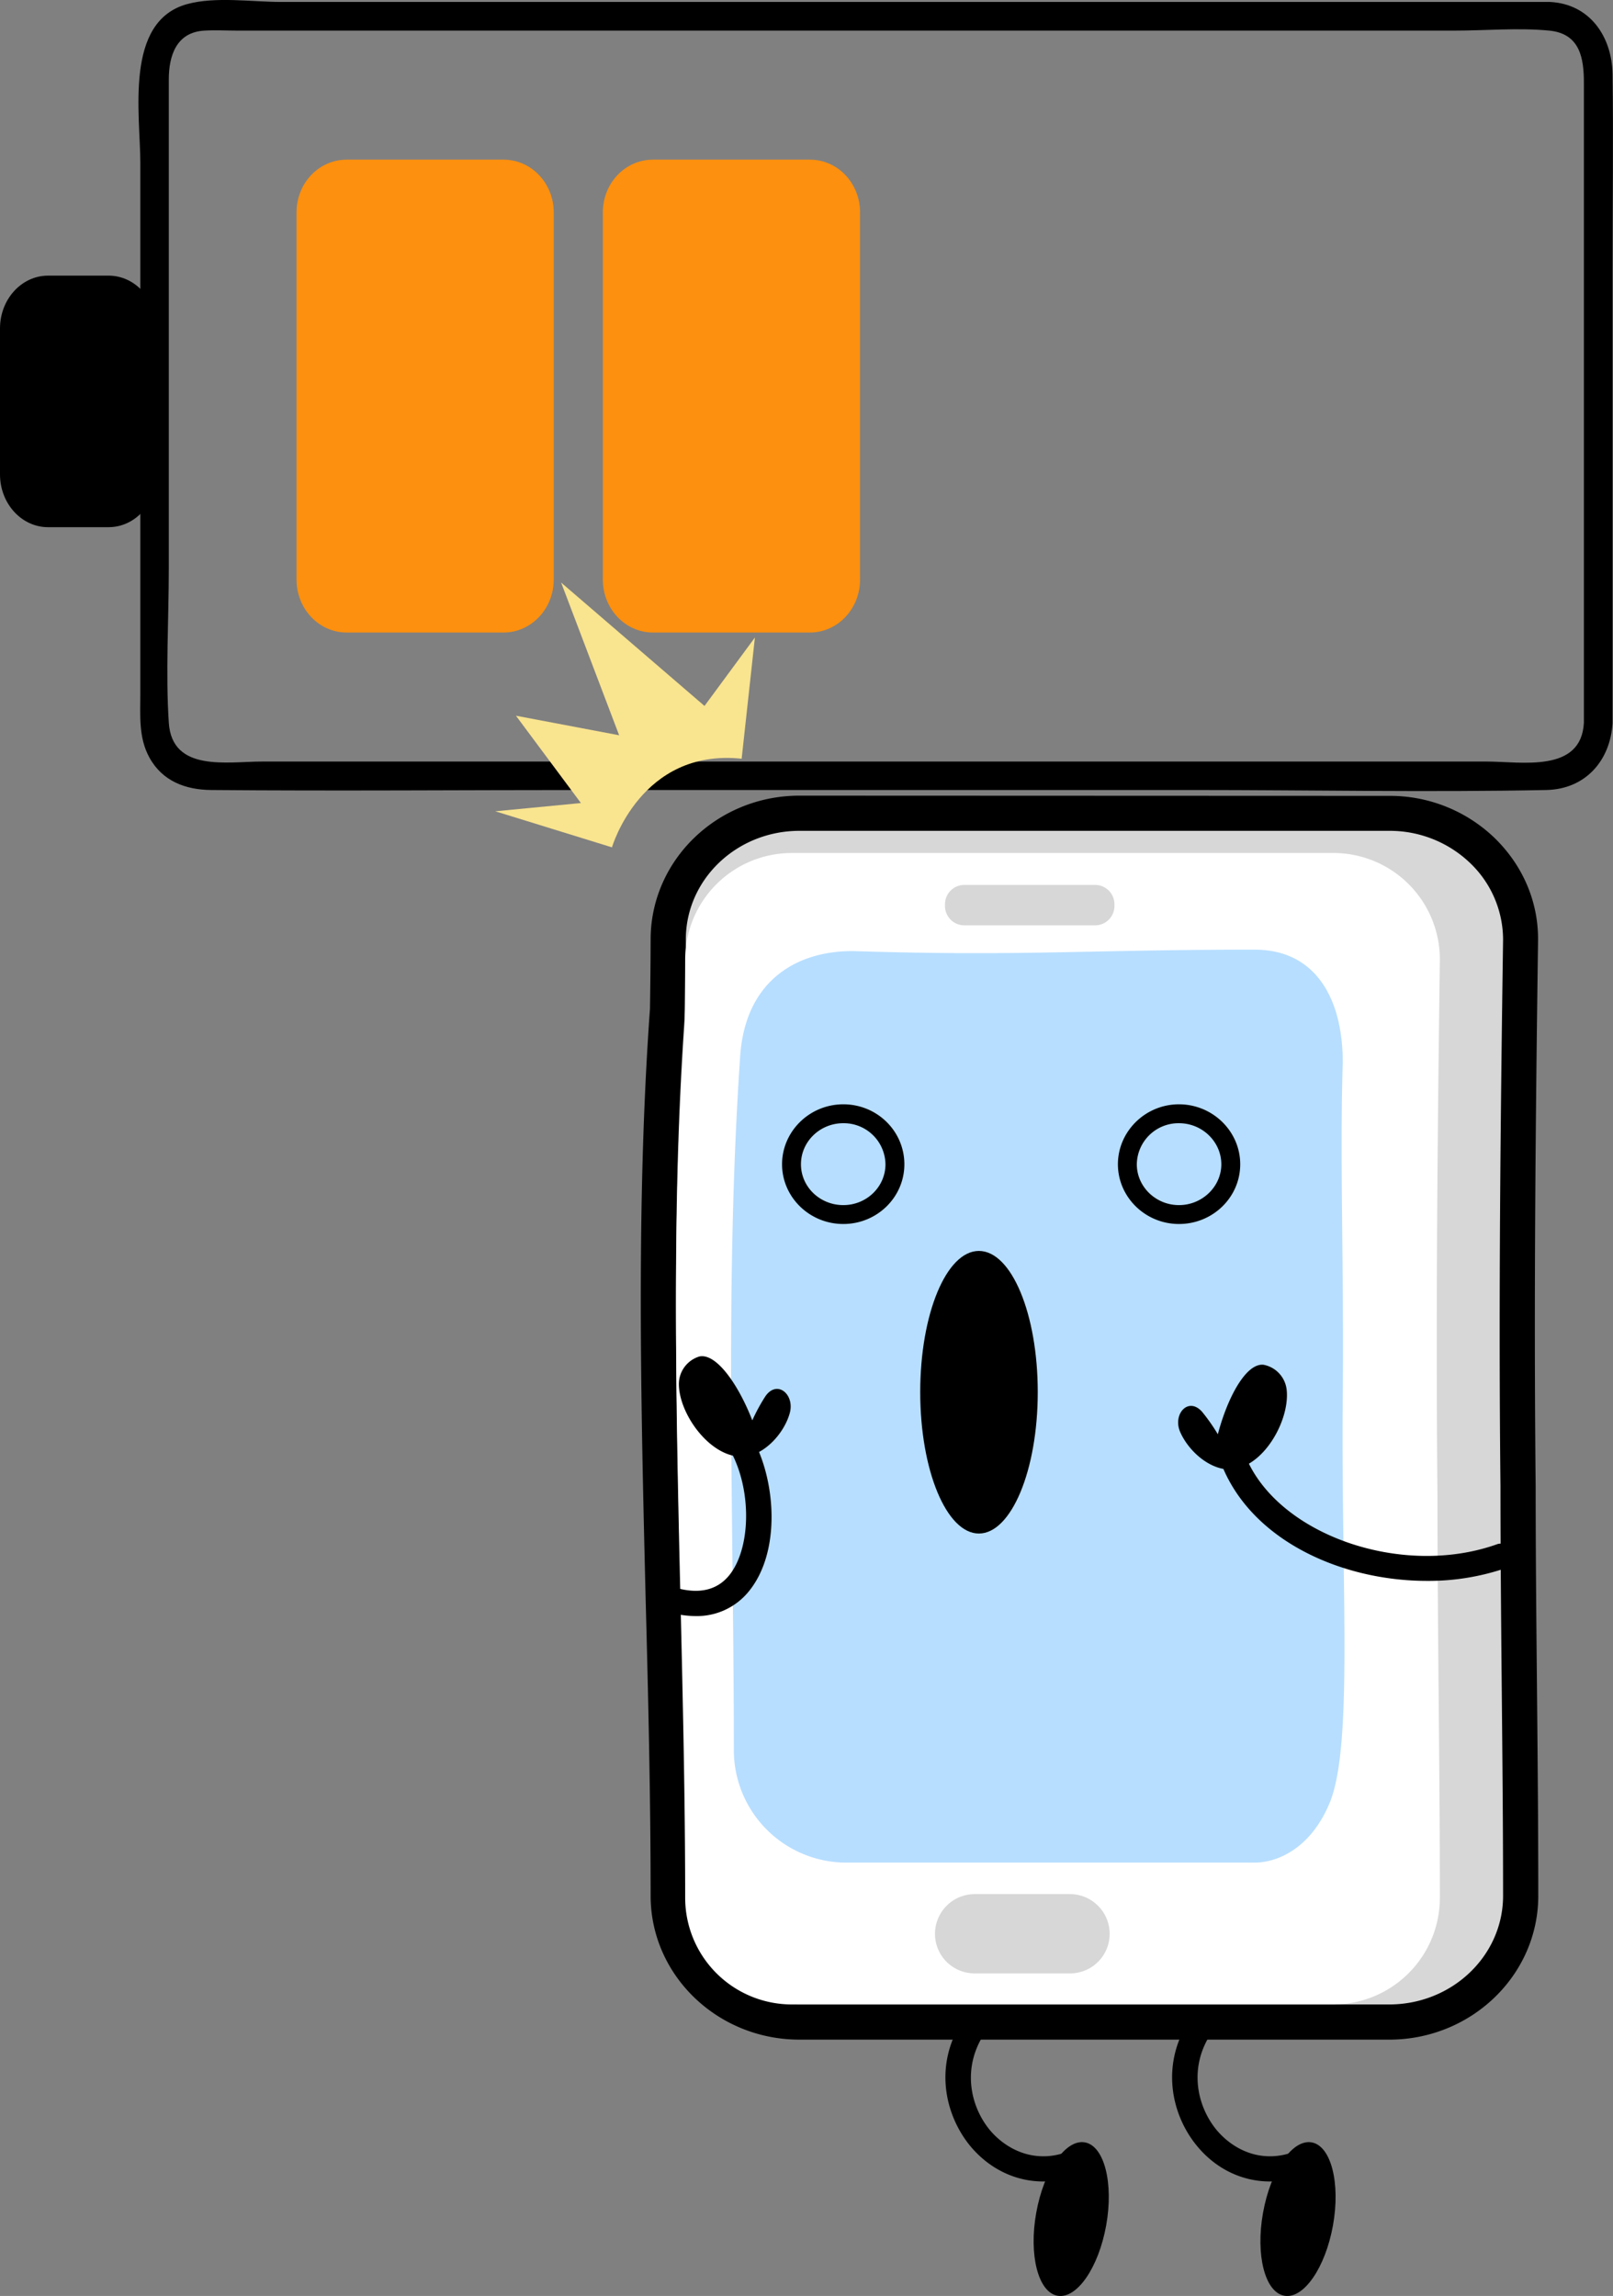 <svg xmlns="http://www.w3.org/2000/svg" width="742.5" height="1057" viewBox="0 0 742.5 1057">
  <rect x="0" y="0" width="742.5" height="1057" fill="#808080" stroke="none"/>
  <title>LDigital63_102279204</title>
  <g id="Layer_2" data-name="Layer 2">
    <g id="_102279204">
      <g id="LDigital63_102279204">
        <path d="M729.1,332.8c-1.3,23.2-28.8,17.8-44.8,17.8H120.6c-16,0-41.4,5-42.9-17.9s0-47.7,0-71.2V36.6c0-10.8,3.4-21.8,16.4-22.5,5-.3,10.2,0,15.3,0h560c14.4,0,29.5-1.4,43.8,0s15.9,13,15.9,24.2V332.8c0,8.4,13.2,8.5,13.2,0V123.7c0-29.8.4-59.8,0-89.6C742,16.8,731.8,1.8,713.5.9H129.4c-13.4,0-30.2-2.6-43.3,1-29,8-21.5,50.8-21.5,73.3V319.3c0,10-.9,20.3,4.2,29.5,6,10.9,16.7,14.8,28.4,14.9,58.2.5,116.4,0,174.6,0H548.9c54.3,0,108.7,1.1,163,0,17.8-.4,29.4-13.4,30.4-30.9C742.7,324.4,729.6,324.4,729.1,332.8Z"/>
        <path d="M72.1,218.4c0,13.4-9.9,24.3-22.1,24.3H22.1C9.9,242.7,0,231.8,0,218.4V151.2c0-13.4,9.9-24.3,22.1-24.3H50c12.2,0,22.1,10.9,22.1,24.3Z"/>
        <path d="M254.9,266.8c0,13.5-10.4,24.4-23.1,24.4H159.6c-12.8,0-23.1-10.9-23.1-24.4V97.8c0-13.5,10.3-24.3,23.1-24.3h72.2c12.7,0,23.1,10.8,23.1,24.3Z" fill="#fd900e"/>
        <path d="M395.9,266.8c0,13.5-10.3,24.4-23.1,24.4H300.6c-12.8,0-23.1-10.9-23.1-24.4V97.8c0-13.5,10.3-24.3,23.1-24.3h72.2c12.8,0,23.1,10.8,23.1,24.3Z" fill="#fd900e"/>
        <path d="M486.8,1056.9c8.9,1.6,18.9-12.9,22.4-32.4s-.9-36.6-9.8-38.2-18.9,12.9-22.4,32.4S477.9,1055.3,486.8,1056.9Z"/>
        <g>
          <path d="M371.1,371.2c-37.1,0-67.3,29.2-67.3,65.1,0,.1,0,12-.3,31.4-6.3,87.2-4.1,178.5-1.9,266.8,1,44.3,2.2,90.1,2.2,134.5,0,35.9,30.2,65.1,67.3,65.1H636.3c37.2,0,67.4-29.2,67.4-65.1,0-31.6-.3-63.7-.6-94.7s-.5-60.5-.6-90.7v-.2c-.8-84.4.1-168.5,1.2-246.8v-.2a63.4,63.4,0,0,0-20-46.3,68,68,0,0,0-47.4-18.9Z" fill="#d7d7d7"/>
          <path d="M368,382.5H639.5a53.4,53.4,0,0,1,37,14.6,48.9,48.9,0,0,1,15.4,35.4c-1.2,83.9-2.1,167.8-1.2,251.6,0,62.9,1.2,125.8,1.2,188.7,0,27.6-23.5,50-52.4,50H368c-28.9,0-52.3-22.4-52.3-50,0-134.9-10-274.9-.3-407.7.3-20.3.3-32.6.3-32.6,0-27.6,23.4-50,52.3-50m0-16.2c-37.8,0-68.5,29.7-68.5,66.2,0,.1,0,12.2-.3,31.9-6.4,88.8-4.2,181.7-2,271.5,1.2,45.1,2.3,91.7,2.3,136.9,0,36.5,30.7,66.2,68.5,66.2H639.5c37.8,0,68.6-29.7,68.6-66.2,0-32.2-.3-64.8-.6-96.3s-.6-61.6-.6-92.4h0c-.9-85.9,0-171.5,1.1-251.2v-.3c.1-17.8-7.2-34.5-20.3-47.1a69.4,69.4,0,0,0-48.2-19.1Z"/>
          <path d="M315.4,873.7a49.1,49.1,0,0,0,49.1,49.1H613.7a49.1,49.1,0,0,0,49.1-49.1c0-61.7-1.1-123.4-1.1-185.1-.8-82.3,0-164.5,1.1-246.8a49,49,0,0,0-49.1-49.1H364.5a49.1,49.1,0,0,0-49.1,49.1s0,12-.3,31.9C306.1,604,315.4,741.4,315.4,873.7Z" fill="#fff" fill-rule="evenodd"/>
          <path d="M337.8,805.7a51.8,51.8,0,0,0,51.8,51.8H577.5c10.1,0,26-6.1,34.9-28.3,10.5-27.4,4.9-99.3,5.7-185.9.6-57.8-1.4-109.3,0-154.3,0-28.6-12-51.8-40.6-51.8-77.3,0-106.8,3.1-183.5.7-25.1-.7-50.9,11.9-53.3,48.6C333.5,593,337.8,700.3,337.8,805.7Z" fill="#b7deff" fill-rule="evenodd"/>
          <path d="M430.4,890.3a18.2,18.2,0,0,0,18.3,18.2h43.8a18.2,18.2,0,0,0,18.3-18.2h0A18.3,18.3,0,0,0,492.5,872H448.7a18.3,18.3,0,0,0-18.3,18.3Z" fill="#d7d7d7" fill-rule="evenodd"/>
          <path d="M435,417.1a8.9,8.9,0,0,0,8.9,8.9h60.2a8.9,8.9,0,0,0,8.9-8.9v-.7a8.9,8.9,0,0,0-8.9-9H443.9a8.9,8.9,0,0,0-8.9,9Z" fill="#d7d7d7" fill-rule="evenodd"/>
        </g>
        <g>
          <path d="M388.2,563.5c-15.6,0-28.2-12.4-28.2-27.5s12.6-27.6,28.2-27.6,28.1,12.4,28.1,27.6S403.7,563.5,388.2,563.5Zm0-46.4c-10.8,0-19.5,8.5-19.5,18.9s8.7,18.8,19.5,18.8,19.4-8.5,19.4-18.8A19.2,19.2,0,0,0,388.2,517.1Z"/>
          <path d="M542.7,563.5c-15.5,0-28.1-12.4-28.1-27.5s12.6-27.6,28.1-27.6,28.2,12.4,28.2,27.6S558.3,563.5,542.7,563.5Zm0-46.4A19.2,19.2,0,0,0,523.3,536c0,10.3,8.7,18.8,19.4,18.8s19.5-8.5,19.5-18.8S553.5,517.1,542.7,517.1Z"/>
          <path d="M423.6,640.9c0,36,12.1,65.1,27,65.1s27.1-29.1,27.1-65.1-12.1-65-27.1-65S423.6,605,423.6,640.9Z" fill-rule="evenodd"/>
        </g>
        <path d="M656.8,727.8c-38.8,0-80.2-18.2-94.3-53.1a5.7,5.7,0,0,1,3.2-7.6,5.9,5.9,0,0,1,7.6,3.2c14.7,36.4,72.3,56.4,116.2,40.5a5.9,5.9,0,0,1,4,11A109.9,109.9,0,0,1,656.8,727.8Z"/>
        <path d="M543.2,659.1c-3.4-8.1,3.8-16.2,10.1-9.2a85.8,85.8,0,0,1,7.3,10.4c4.5-17.1,13-32.8,21-32A13.2,13.2,0,0,1,592.3,640c1.6,15.7-14,41.2-31.4,35.7C552.9,673.2,546.1,665.9,543.2,659.1Z" fill-rule="evenodd"/>
        <path d="M320.2,744a44.5,44.5,0,0,1-12.2-1.8,5.8,5.8,0,0,1,3.2-11.2c10.6,3,18.9,1.1,24.5-5.8,9.9-12.3,10.4-38.6,1-56.4a5.8,5.8,0,0,1,2.4-7.9,5.9,5.9,0,0,1,7.9,2.4c10.2,19.4,12.3,51.3-2.2,69.2A30.7,30.7,0,0,1,320.2,744Z"/>
        <path d="M363.5,650.7c2.5-8.5-5.6-15.7-11.1-8a84.7,84.7,0,0,0-6.1,11.2c-6.4-16.5-16.6-31.1-24.4-29.4a13.3,13.3,0,0,0-9.4,12.9c.2,15.7,18.7,39.2,35.4,31.8C355.5,665.8,361.5,657.8,363.5,650.7Z" fill-rule="evenodd"/>
        <path d="M228,373.5l53.7,16.6s13.3-45.7,59.7-40.8l6.1-55.8L324.3,325l-66-56.8L285,338.5l-47.5-9,29.9,40.2Z" fill="#f9e48f" fill-rule="evenodd"/>
        <path d="M480.2,1004.3c-12.4,0-24.4-5.5-33.3-16-12.2-14.6-17.7-38.8-2.3-60.3a5.8,5.8,0,0,1,8.1-1.3,5.7,5.7,0,0,1,1.4,8.1c-11.7,16.4-7.6,34.9,1.7,46,7.9,9.3,22.2,16.4,38.7,8.5a5.8,5.8,0,1,1,5,10.5A45,45,0,0,1,480.2,1004.3Z"/>
        <path d="M591.2,1056.9c8.9,1.6,18.9-12.9,22.4-32.4s-.9-36.6-9.8-38.2-18.9,12.9-22.4,32.4S582.3,1055.3,591.2,1056.9Z"/>
        <path d="M584.6,1004.3c-12.5,0-24.5-5.5-33.3-16-12.3-14.6-17.7-38.8-2.4-60.3a5.9,5.9,0,0,1,8.2-1.3,5.8,5.8,0,0,1,1.3,8.1c-11.7,16.4-7.5,34.9,1.8,46,7.9,9.3,22.1,16.4,38.6,8.5a5.8,5.8,0,1,1,5.1,10.5A45,45,0,0,1,584.6,1004.3Z"/>
      </g>
    </g>
  </g>
</svg>
